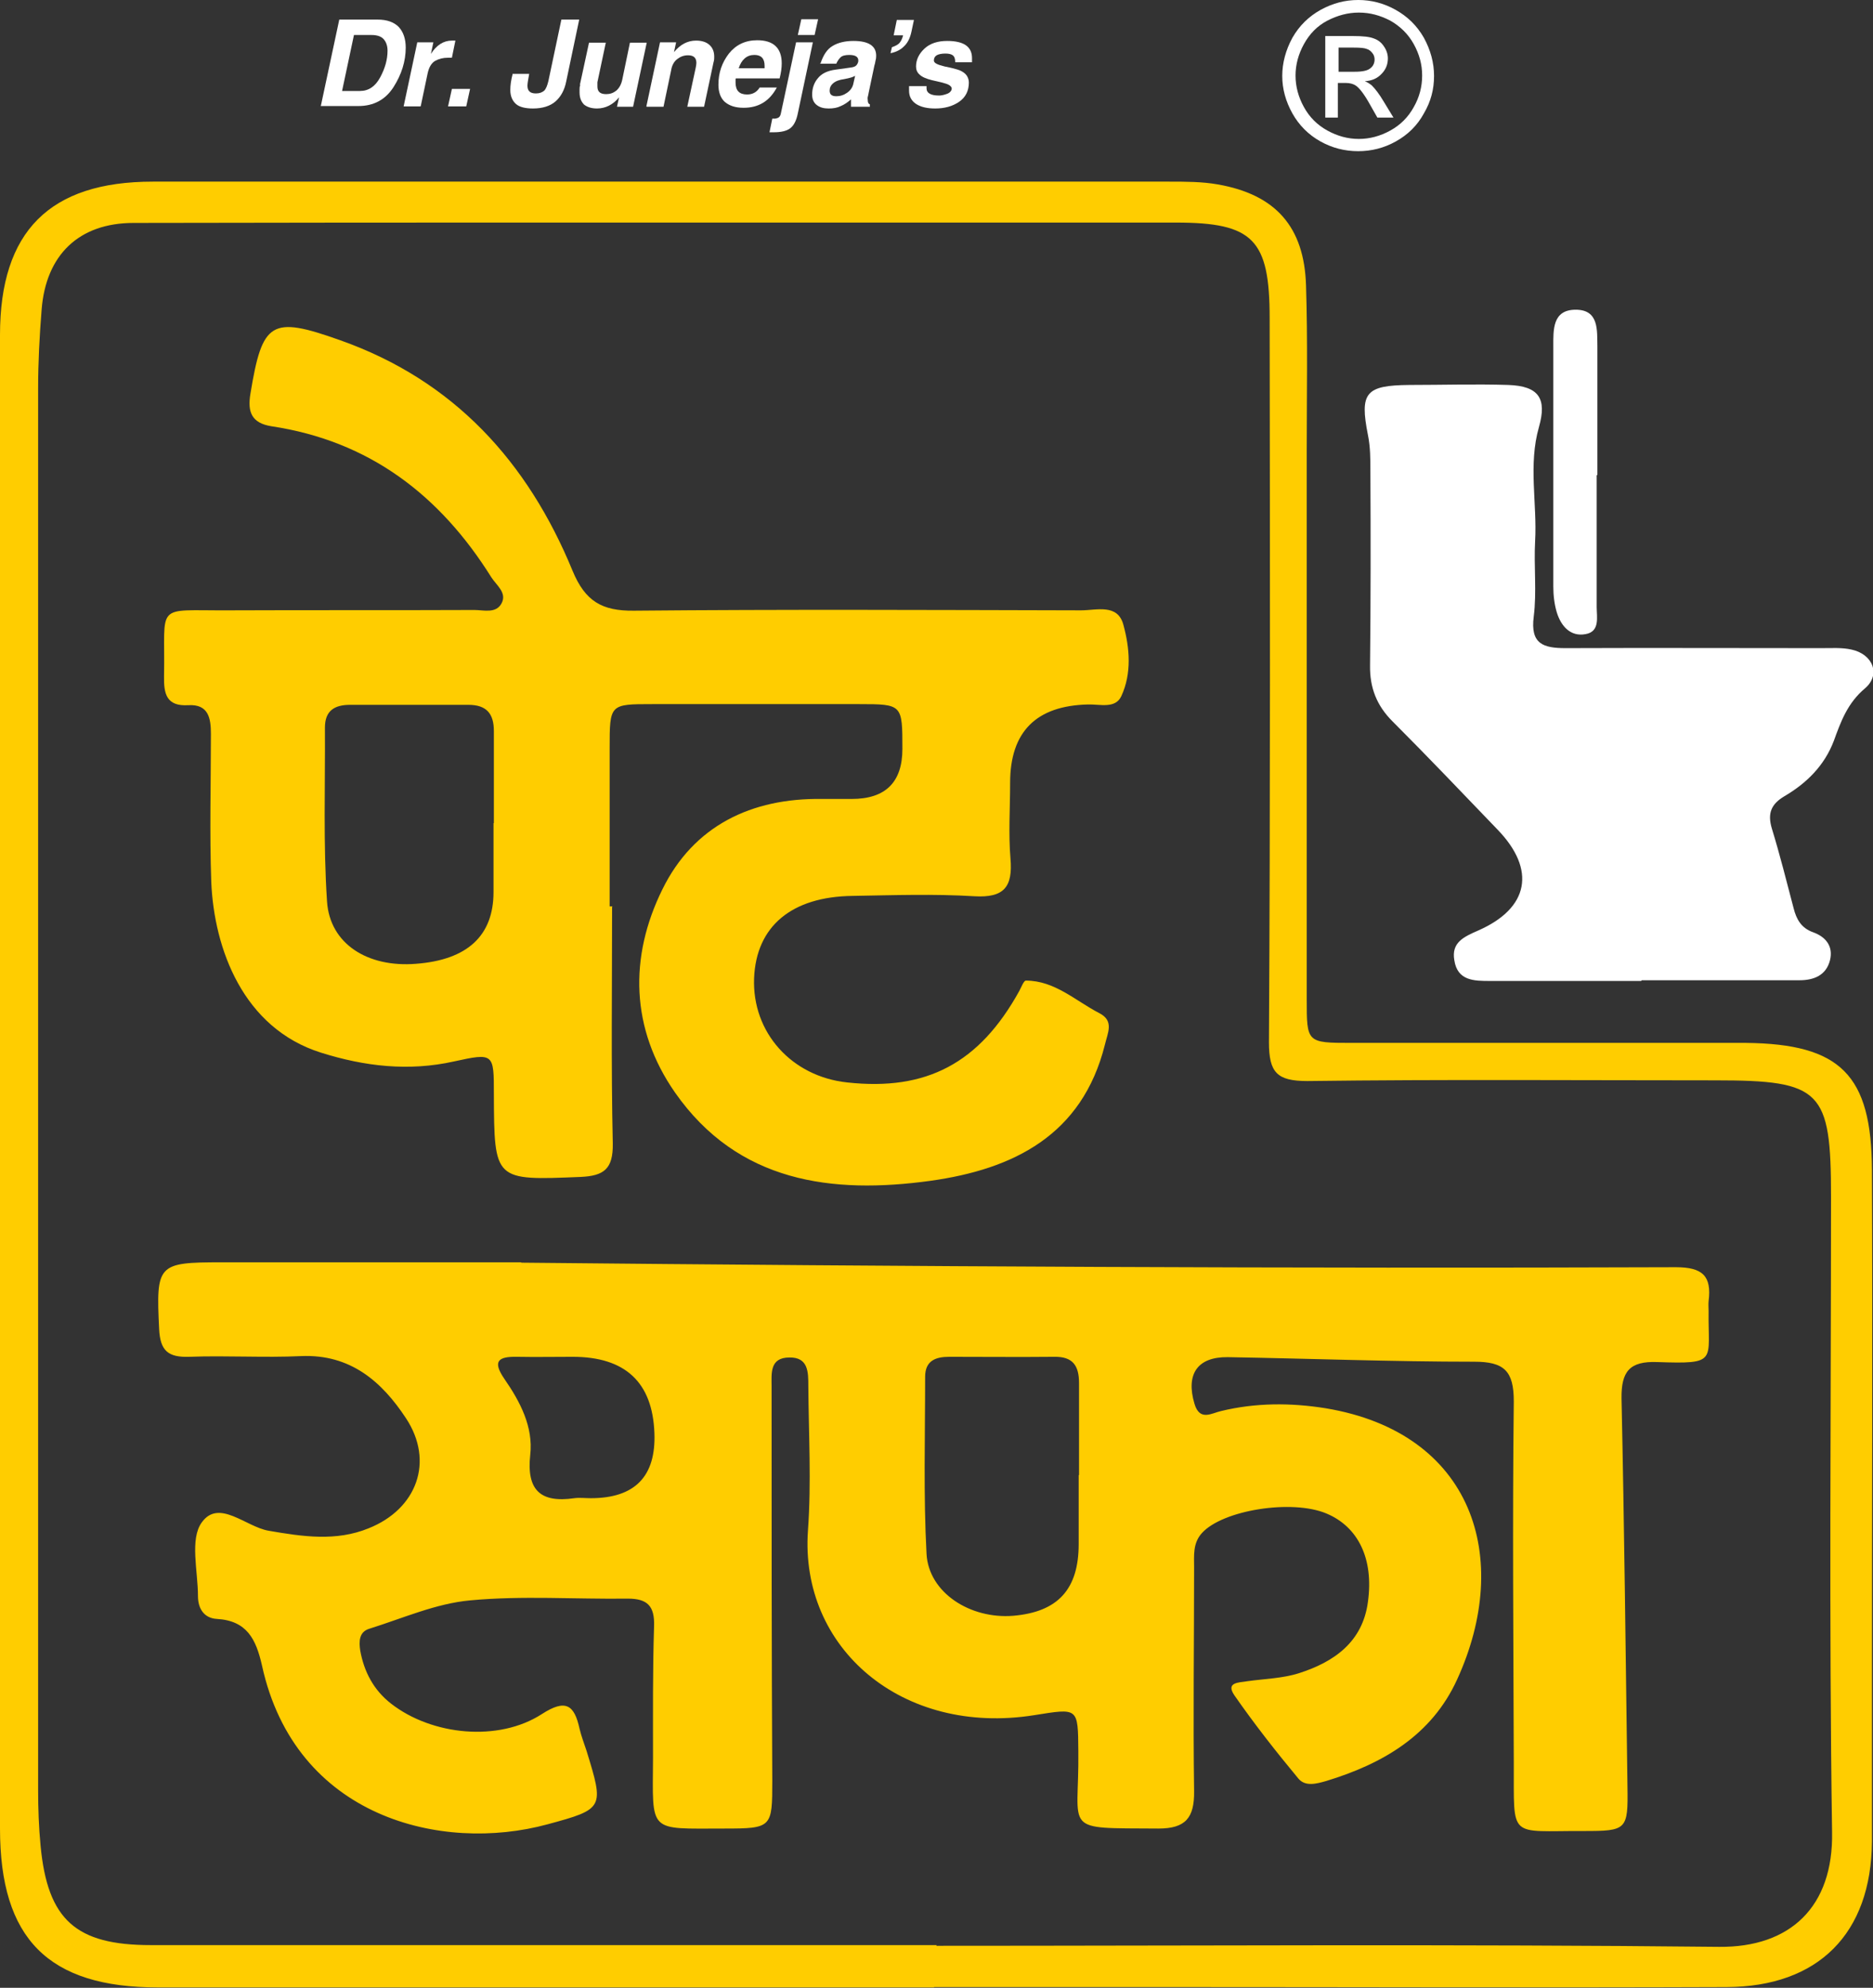 <?xml version="1.0" encoding="UTF-8"?><svg id="Layer_2" xmlns="http://www.w3.org/2000/svg" viewBox="0 0 53.55 56.8"><rect x="0" y="0" width="53.55" height="56.8" fill="#333333" stroke="none"/><defs><style>.cls-1,.cls-2{fill:#fff;}.cls-1,.cls-2,.cls-3{stroke-width:0px;}.cls-2{fill-rule:evenodd;}.cls-3{fill:#ffcd00;}</style></defs><g id="Layer_1-2"><path class="cls-3" d="m26.71,56.79c-7.4,0-14.79,0-22.19,0C1.38,56.79,0,55.4,0,52.25c0-14.23,0-28.46,0-42.68,0-2.96,1.42-4.38,4.37-4.38,9.68,0,19.37,0,29.05,0,.47,0,.95,0,1.4.08,1.65.29,2.47,1.21,2.52,2.89.05,1.57.02,3.13.02,4.7,0,5.23,0,10.47,0,15.7,0,1.23,0,1.24,1.27,1.24,3.48,0,6.96,0,10.44,0,.28,0,.56,0,.85,0,2.7.03,3.59.91,3.6,3.64.02,4.89,0,9.78,0,14.67,0,1.5,0,3.01,0,4.51-.02,2.63-1.53,4.15-4.16,4.16-5.3.02-10.59,0-15.89,0-2.26,0-4.51,0-6.77,0Zm.06-1.19c7.46,0,14.92-.05,22.38.03,2.03.02,3.27-1.14,3.23-3.28-.09-6.05-.03-12.1-.03-18.15,0-3.05-.27-3.33-3.31-3.33-3.89,0-7.77-.03-11.66.02-.87,0-1.1-.24-1.1-1.11.04-6.9.03-13.79.02-20.69,0-2.25-.47-2.73-2.68-2.73-5.8,0-11.6,0-17.39,0-4.14,0-8.27,0-12.41.01-1.57,0-2.51.92-2.63,2.48-.06.75-.1,1.5-.1,2.25,0,13.35,0,26.7,0,40.05,0,.53.02,1.07.07,1.59.2,2.12,1.01,2.84,3.15,2.84,7.49,0,14.98,0,22.47,0Z"/><path class="cls-1" d="m46.92,28.03c-1.44,0-2.88,0-4.32,0-.45,0-.93,0-1.02-.59-.09-.51.27-.67.68-.85,1.46-.64,1.66-1.74.56-2.88-1-1.04-1.99-2.08-3.01-3.1-.45-.45-.65-.96-.64-1.6.02-1.85.02-3.7.01-5.55,0-.34,0-.69-.07-1.03-.24-1.21-.07-1.42,1.19-1.43.94,0,1.88-.03,2.82,0,.88.03,1.11.39.88,1.2-.31,1.08-.05,2.18-.11,3.26-.04.72.05,1.45-.04,2.16-.1.78.27.9.91.9,2.44-.01,4.89,0,7.33,0,.28,0,.57-.02.84.04.62.13.85.72.39,1.11-.5.42-.69.95-.89,1.5-.27.71-.78,1.21-1.41,1.58-.39.23-.49.5-.36.93.23.75.42,1.51.62,2.27.08.32.22.57.56.69.36.13.58.4.48.8-.11.43-.46.57-.87.57-1.5,0-3.01,0-4.51,0,0,0,0,0,0,0Z"/><path class="cls-1" d="m45.65,13.58c0,1.25,0,2.51,0,3.76,0,.29.1.71-.32.78-.43.08-.7-.23-.82-.62-.07-.23-.1-.49-.1-.74,0-2.29,0-4.58,0-6.86,0-.47-.03-1.05.64-1.05.67,0,.61.59.62,1.05,0,1.22,0,2.44,0,3.67Z"/><path class="cls-3" d="m14.91,36.08c11,.11,22,.17,33,.13.77,0,1.03.25.94.97-.01.09,0,.19,0,.28-.02,1.44.28,1.52-1.47,1.46-.79-.03-1.03.27-1.02,1.04.08,3.7.12,7.39.17,11.09.02,1.24-.02,1.27-1.25,1.27-2.17-.01-1.99.26-2-1.94-.01-3.45-.04-6.9,0-10.34,0-.87-.28-1.13-1.13-1.13-2.35,0-4.7-.09-7.05-.13-.87-.01-1.2.49-.95,1.33.15.51.49.27.76.21.99-.24,1.99-.24,2.99-.08,4.22.7,5.35,4.28,3.76,7.75-.73,1.6-2.13,2.41-3.74,2.9-.28.08-.6.17-.8-.07-.64-.77-1.26-1.56-1.83-2.38-.25-.37.12-.36.37-.4.5-.07,1.01-.08,1.48-.23,1-.32,1.82-.89,1.97-2.04.17-1.23-.28-2.14-1.18-2.52-.99-.42-2.98-.1-3.57.56-.26.29-.22.64-.22.98,0,2.13-.03,4.26,0,6.39.01.76-.24,1.07-1.02,1.07-2.81-.02-2.26.13-2.29-2.21-.01-1.26,0-1.23-1.26-1.03-3.77.6-6.71-1.91-6.47-5.28.1-1.37.02-2.76.01-4.14,0-.38,0-.81-.54-.8-.57,0-.51.46-.51.82,0,3.76,0,7.52.02,11.28,0,1.33-.01,1.36-1.37,1.36-2.2,0-2.05.15-2.04-2.02,0-1.25-.01-2.51.03-3.76.02-.58-.19-.79-.75-.79-1.5.02-3.02-.09-4.51.05-.98.09-1.92.51-2.88.81-.3.09-.3.37-.26.63.11.6.38,1.12.88,1.51,1.17.91,3.07,1.1,4.31.3.68-.44.93-.27,1.08.42.05.21.13.42.2.63.5,1.63.51,1.66-1.12,2.1-3.02.82-7.21-.19-8.16-4.54-.17-.75-.43-1.28-1.29-1.33-.36-.02-.54-.29-.54-.65,0-.72-.24-1.63.11-2.11.49-.68,1.26.13,1.91.24.98.17,1.93.31,2.86-.07,1.38-.55,1.88-1.91,1.07-3.14-.69-1.05-1.59-1.84-3-1.78-1.06.05-2.13-.02-3.2.02-.6.02-.83-.17-.86-.79-.09-1.85-.05-1.91,1.78-1.91,2.85,0,5.7,0,8.56,0Zm15.94,6.07c0-.88,0-1.75,0-2.63,0-.5-.18-.76-.71-.75-1,.01-2,0-3,0-.39,0-.69.11-.69.57,0,1.69-.05,3.38.04,5.06.06,1.11,1.25,1.87,2.48,1.77,1.28-.11,1.87-.76,1.87-2.05,0-.66,0-1.31,0-1.97Zm-14.48-3.38c-.53,0-1.06.01-1.59,0-.53-.01-.71.12-.36.63.45.65.83,1.37.74,2.17-.11,1.01.29,1.38,1.26,1.24.15-.02.31,0,.47,0q1.89,0,1.82-1.86-.08-2.18-2.34-2.18Z"/><path class="cls-3" d="m17.5,25.92c0,2.25-.03,4.51.02,6.76.01.72-.25.92-.92.95-2.47.1-2.47.12-2.48-2.37,0-1.16,0-1.18-1.14-.93-1.3.29-2.56.14-3.8-.25-2.23-.7-3.06-2.97-3.14-4.88-.05-1.41-.01-2.82-.01-4.23,0-.45-.07-.85-.64-.82-.63.04-.71-.32-.7-.83.04-2.11-.3-1.87,1.82-1.88,2.35-.01,4.7,0,7.05-.01.27,0,.62.11.78-.19.16-.3-.14-.51-.29-.74-1.47-2.35-3.49-3.9-6.29-4.32-.56-.09-.69-.4-.6-.93.34-2.07.59-2.23,2.56-1.53,3.26,1.15,5.37,3.48,6.65,6.59.36.87.84,1.15,1.75,1.14,4.26-.04,8.52-.02,12.79-.01.44,0,1.05-.2,1.21.42.18.66.24,1.38-.06,2.03-.17.37-.61.23-.95.24q-2.23.05-2.23,2.24c0,.72-.05,1.45.01,2.16.07.81-.18,1.13-1.03,1.08-1.16-.07-2.32-.03-3.48-.01-1.75.02-2.76.87-2.82,2.35-.06,1.55,1.07,2.81,2.66,2.98,2.27.25,3.78-.55,4.92-2.61.06-.11.13-.3.19-.3.83,0,1.42.58,2.1.93.43.22.24.56.16.9-.65,2.6-2.63,3.56-4.98,3.89-2.82.39-5.51.05-7.31-2.52-1.27-1.82-1.32-3.87-.36-5.81.89-1.81,2.54-2.61,4.56-2.58.28,0,.56,0,.85,0q1.45,0,1.45-1.43c0-1.27,0-1.28-1.23-1.28-1.97,0-3.95,0-5.92,0-1.22,0-1.22,0-1.22,1.27,0,1.5,0,3.01,0,4.51.02,0,.05,0,.08,0Zm-3.38-2.4s0,0,0,0c0-.88,0-1.75,0-2.63,0-.5-.21-.75-.73-.75-1.13,0-2.25,0-3.38,0-.45,0-.72.17-.72.65.01,1.66-.05,3.32.06,4.97.08,1.21,1.16,1.89,2.54,1.78,1.47-.11,2.22-.8,2.22-2.05,0-.66,0-1.31,0-1.97Z"/><path class="cls-2" d="m38.84,0c.36,0,.72.09,1.06.28.34.19.61.45.81.8.19.35.29.71.29,1.09s-.09.73-.29,1.07c-.19.35-.46.61-.8.8-.34.19-.7.28-1.08.28s-.74-.09-1.08-.28c-.34-.19-.61-.46-.8-.8-.19-.34-.29-.7-.29-1.07s.1-.74.29-1.09c.2-.35.47-.61.81-.8.35-.19.7-.28,1.07-.28h0Zm0,.36c-.3,0-.6.08-.89.23-.29.15-.51.38-.67.67-.16.29-.24.59-.24.9s.08.61.24.9c.16.29.38.51.67.67.29.16.59.24.9.24s.61-.08.9-.24c.29-.16.51-.38.67-.67.16-.28.24-.58.24-.9s-.08-.61-.24-.9c-.16-.29-.39-.51-.67-.67-.29-.15-.58-.23-.89-.23h0Zm-.95,3V1.03h.8c.27,0,.47.02.59.07.12.04.22.12.29.23.07.1.11.22.11.34,0,.17-.06.32-.18.44-.12.13-.28.2-.48.21.08.03.15.08.2.12.09.09.21.24.34.46l.28.46h-.46l-.21-.37c-.16-.29-.3-.47-.4-.54-.07-.05-.17-.08-.3-.08h-.22v.99h-.38Zm.38-1.31h.46c.22,0,.37-.03.45-.1.08-.06.12-.15.12-.25,0-.07-.02-.13-.06-.18-.04-.05-.09-.1-.16-.12-.07-.03-.19-.04-.38-.04h-.43v.7h0Z"/><path class="cls-1" d="m9.17,3.04l.53-2.48h1.1c.26,0,.46.07.6.21.13.14.2.34.2.59,0,.39-.12.77-.35,1.13-.23.36-.57.54-1,.54h-1.08Zm.61-.44h.51c.25,0,.44-.13.58-.39.14-.26.21-.51.21-.76,0-.14-.04-.25-.11-.33-.07-.08-.19-.12-.35-.12h-.5l-.34,1.6Z"/><path class="cls-1" d="m12.02,3.04h-.48l.39-1.83h.46l-.07.33c.16-.25.36-.38.6-.38.02,0,.05,0,.1,0l-.1.49s-.08,0-.12,0c-.13,0-.25.03-.36.09-.1.06-.17.17-.21.34l-.2.95Z"/><path class="cls-1" d="m12.81,3.04l.11-.5h.52l-.11.5h-.52Z"/><path class="cls-1" d="m14.65,2.11h.48c-.03.16-.05.28-.05.34,0,.15.08.22.24.22.11,0,.18-.03.24-.08.05-.05.09-.15.12-.28l.37-1.75h.51l-.37,1.76c-.05.26-.16.45-.31.58-.15.13-.37.2-.64.2-.22,0-.39-.04-.49-.13-.1-.09-.16-.22-.16-.4,0-.13.02-.28.07-.47Z"/><path class="cls-1" d="m16.58,2.42l.26-1.2h.48l-.24,1.13s0,.03,0,.06c0,.02,0,.04,0,.06,0,.15.08.22.25.22.11,0,.2-.03.29-.1.08-.07.14-.17.17-.31l.22-1.06h.48l-.39,1.83h-.46l.06-.27c-.17.21-.39.32-.63.32-.16,0-.28-.04-.37-.11-.08-.08-.13-.19-.13-.35,0-.02,0-.05,0-.08,0-.04,0-.08.02-.13Z"/><path class="cls-1" d="m18.48,3.04l.39-1.83h.46l-.06.28c.18-.22.39-.33.63-.33.16,0,.29.04.38.12.09.08.14.19.14.34,0,.05,0,.1-.02.16l-.27,1.27h-.48l.24-1.11c.01-.05.02-.1.02-.14,0-.15-.08-.22-.24-.22-.12,0-.22.04-.31.11-.09.07-.15.18-.17.31l-.22,1.05h-.48Z"/><path class="cls-1" d="m21.03,2.26s0,.07,0,.1c0,.23.11.34.33.34.16,0,.28-.07.36-.2h.49c-.21.39-.52.58-.95.58-.24,0-.41-.06-.54-.17-.12-.11-.18-.28-.18-.49,0-.34.1-.63.3-.89.2-.25.47-.38.81-.38.46,0,.7.22.7.66,0,.13-.02.27-.06.43h-1.25Zm.08-.31h.75v-.07c0-.21-.1-.31-.29-.31-.11,0-.2.03-.28.1-.08.07-.13.16-.17.28Z"/><path class="cls-1" d="m22,3.78l.08-.39h.08s.08-.01.11-.04c.03-.02.05-.07.06-.13l.43-2.01h.48l-.43,2.03c-.04.2-.11.34-.21.42-.1.08-.26.12-.48.12h-.12Zm.81-2.78l.1-.45h.48l-.1.45h-.48Z"/><path class="cls-1" d="m23.46,1.81c.08-.24.19-.41.35-.5.15-.09.35-.14.59-.14.43,0,.65.14.65.42,0,.03,0,.08-.02.15-.01.06-.02.11-.03.13l-.16.76c-.01.06-.02.1-.03.14s0,.07,0,.09c0,.07.02.11.06.12v.07h-.54s0-.06,0-.1c0-.03,0-.07,0-.11-.09.08-.19.15-.29.19-.1.05-.21.07-.35.07-.14,0-.25-.03-.34-.1-.09-.07-.13-.17-.13-.3,0-.17.05-.33.16-.46.11-.14.28-.22.51-.25l.43-.06c.08-.01.14-.03.17-.07.03-.04.05-.08.05-.13,0-.11-.09-.16-.26-.16-.11,0-.2.02-.25.07s-.09.11-.12.18h-.47Zm1,.35c-.06.04-.16.07-.32.1-.15.02-.25.06-.32.12-.07.06-.1.13-.1.21,0,.11.06.16.19.16.11,0,.21-.03.31-.1.1-.07.16-.16.18-.27l.05-.22Z"/><path class="cls-1" d="m25.55,1.01l.09-.44h.49l-.07.33c-.04.19-.11.33-.22.43-.1.1-.23.16-.38.19l.04-.17c.11-.04.19-.08.23-.14.04-.05.07-.12.09-.2h-.27Z"/><path class="cls-1" d="m26,2.46h.49s0,.05,0,.06c0,.14.12.21.36.21.07,0,.15-.02.23-.05.08-.03.13-.09.13-.15,0-.03-.02-.06-.06-.09-.04-.03-.1-.05-.21-.08l-.3-.07c-.16-.04-.28-.09-.35-.16-.07-.06-.1-.14-.1-.23,0-.19.08-.36.24-.51.16-.15.38-.22.65-.22.47,0,.71.16.71.49,0,.03,0,.07,0,.12h-.48c0-.1-.02-.16-.07-.2-.04-.03-.11-.05-.21-.05-.11,0-.2.02-.25.05-.05.03-.08.08-.08.15,0,.07.1.12.31.17.21.04.35.08.43.11.09.04.16.09.2.15.04.06.06.13.06.2,0,.23-.09.42-.28.55-.19.13-.42.19-.68.19-.23,0-.41-.04-.55-.13-.13-.09-.2-.21-.2-.38,0-.02,0-.06,0-.13Z"/></g></svg>